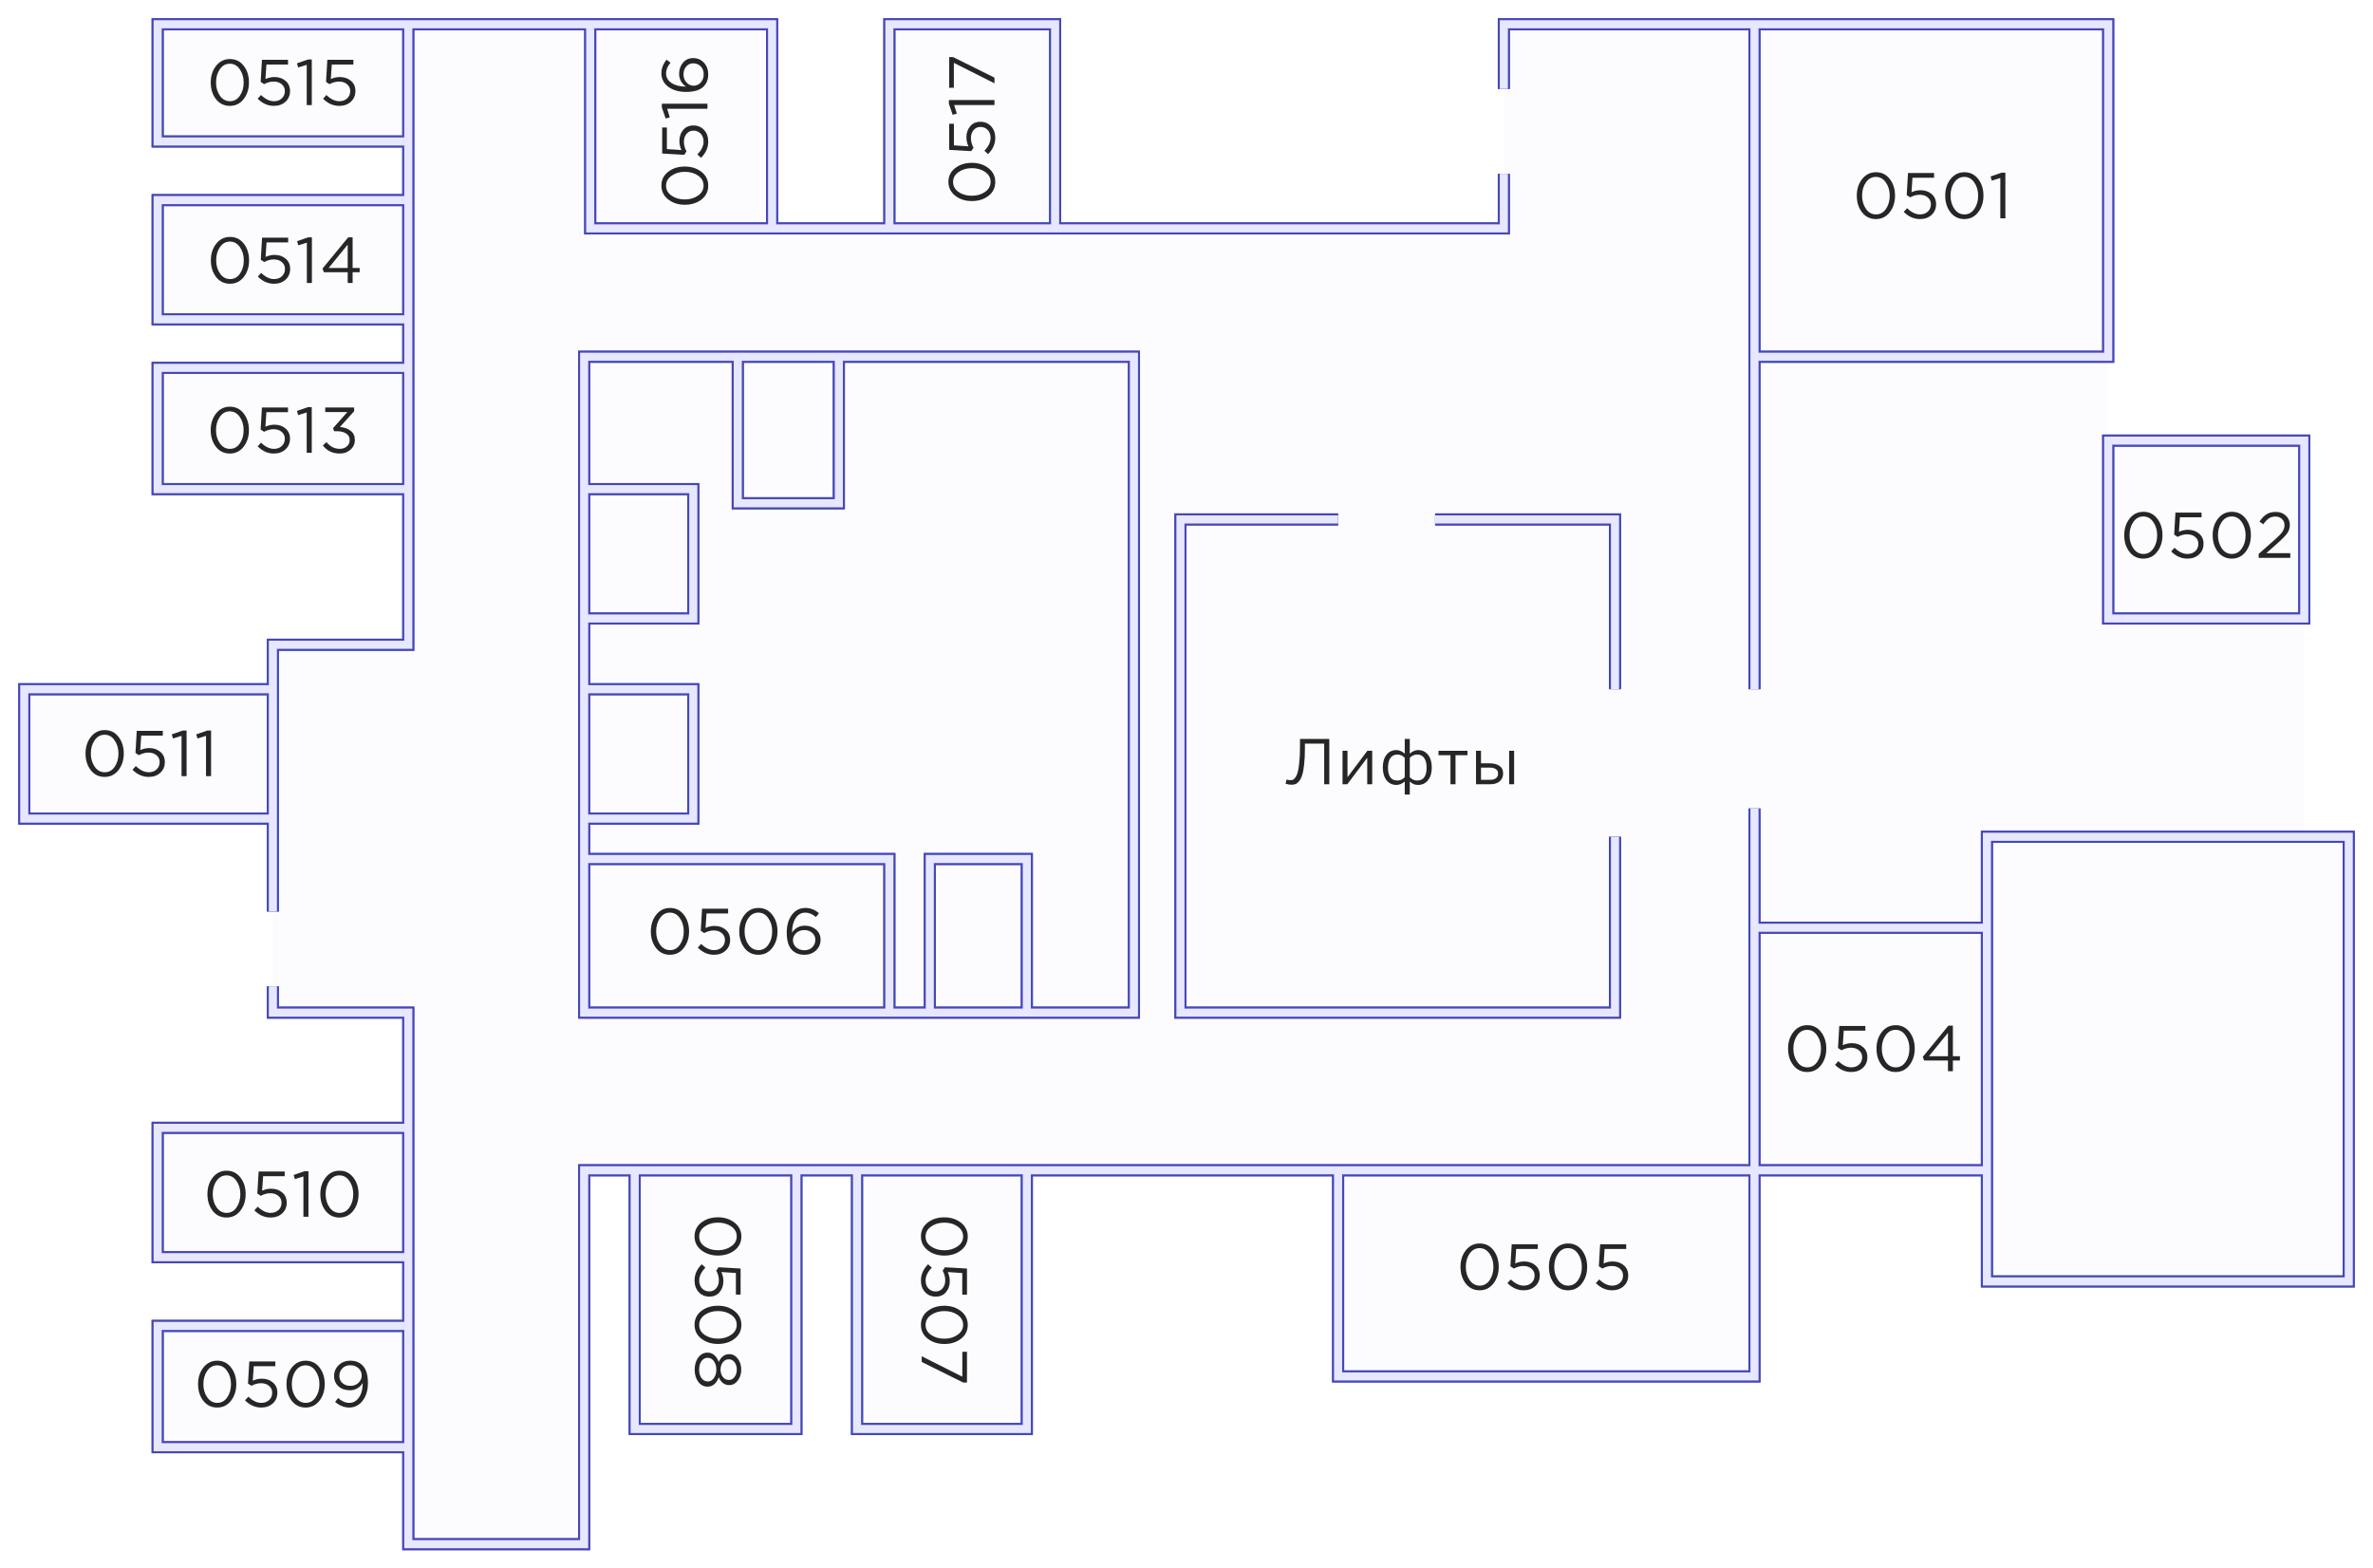 <svg width="587" height="388" viewBox="0 0 587 388" fill="none" xmlns="http://www.w3.org/2000/svg">
<g filter="url(#filter0_f_55_1149)">
<path d="M372 22V6H434H521.5V88.25V109H570V153V207H581V317H491.5V289.5H434V340.5H331V289.5H254V353.5H212V289.5H197V353.5H157V289.5H144.5V382H101V358H39V328H101V311H39V279H101V250.5H67.5V244V225.5V202.5H6V170.5H67.5V159.5H101V121H39V91H101V79H39V49.5H101V35H39V6H101H146H191V56.5H220V6H261V56.5H372V43V22Z" fill="#F1F1FF" fill-opacity="0.2"/>
</g>
<g filter="url(#filter1_f_55_1149)">
<path d="M372 22V6H434M434 6V88.25M434 6H521.5V88.25H434M434 170.5V88.25M372 43V56.5H261M261 56.5V6H220V56.5M261 56.5H220M220 56.5H191M191 56.5V6H146M191 56.5H146V6M101 35H39V6H101M101 35V49.5M101 35V6M101 49.5H39V79H101M101 49.5V79M101 79V91M101 91H39V121H101M101 91V121M101 121V159.5H67.5V170.5M67.5 170.5H6V202.5H67.5M67.5 170.5V202.5M67.5 202.5V225.5M67.5 244V250.5H101V279M101 279H39V311H101M101 279V311M101 311V328M101 328H39V358H101M101 328V358M101 358V382H144.5V289.5H157M157 289.5V353.5H197V289.5M157 289.5H197M197 289.5H212M212 289.5V353.5H254V289.5M212 289.5H254M254 289.5H331M331 289.5V340.5H434V289.5M331 289.5H434M434 289.5H491.5M434 289.5V229.5M491.5 289.5V317H581V207H491.5V229.5M491.5 289.5V229.5M491.5 229.5H434M434 229.5V200M101 6H146M355 128.5H399.5V170.5M399.5 207V250.5H292V128.5H331M182.5 88.25H144.5V121M182.5 88.25V124.5H207.5V88.25M182.5 88.25H207.5M207.5 88.25H280.5V250.5H254M144.5 121H171.5V153H144.5M144.5 121V153M144.5 153V170.5M144.5 170.5H171.5V202.5H144.5M144.5 170.5V202.5M144.5 202.5V212.5M144.5 212.5V250.5H220M144.5 212.5H220V250.5M220 250.5H230M230 250.5V212.5H254V250.5M230 250.5H254M521.5 109V153H570V109H521.5Z" stroke="#615FC5" stroke-width="3"/>
</g>
<path d="M372 22V6H434M434 6V88.25M434 6H521.5V88.25H434M434 170.5V88.25M372 43V56.5H261M261 56.5V6H220V56.5M261 56.5H220M220 56.5H191M191 56.5V6H146M191 56.5H146V6M101 35H39V6H101M101 35V49.5M101 35V6M101 49.5H39V79H101M101 49.5V79M101 79V91M101 91H39V121H101M101 91V121M101 121V159.5H67.5V170.5M67.5 170.5H6V202.5H67.5M67.5 170.5V202.5M67.5 202.5V225.5M67.5 244V250.5H101V279M101 279H39V311H101M101 279V311M101 311V328M101 328H39V358H101M101 328V358M101 358V382H144.5V289.5H157M157 289.5V353.5H197V289.5M157 289.5H197M197 289.5H212M212 289.5V353.5H254V289.5M212 289.5H254M254 289.5H331M331 289.5V340.5H434V289.5M331 289.5H434M434 289.5H491.5M434 289.5V229.5M491.5 289.5V317H581V207H491.5V229.5M491.5 289.5V229.5M491.5 229.5H434M434 229.5V200M101 6H146M355 128.5H399.5V170.5M399.5 207V250.5H292V128.5H331M182.5 88.25H144.5V121M182.5 88.25V124.5H207.5V88.25M182.5 88.25H207.5M207.5 88.25H280.5V250.5H254M144.5 121H171.5V153H144.5M144.5 121V153M144.5 153V170.5M144.5 170.5H171.5V202.5H144.5M144.5 170.5V202.5M144.5 202.5V212.5M144.5 212.5V250.5H220M144.5 212.5H220V250.5M220 250.5H230M230 250.5V212.5H254V250.5M230 250.5H254M521.5 109V153H570V109H521.5Z" stroke="#4548B7" stroke-width="3"/>
<g filter="url(#filter2_f_55_1149)">
<path d="M372 22V6H434M434 6V88.25M434 6H521.5V88.25H434M434 170.5V88.25M372 43V56.5H261M261 56.5V6H220V56.5M261 56.5H220M220 56.5H191M191 56.5V6H146M191 56.5H146V6M101 35H39V6H101M101 35V49.5M101 35V6M101 49.5H39V79H101M101 49.5V79M101 79V91M101 91H39V121H101M101 91V121M101 121V159.5H67.5V170.5M67.5 170.5H6V202.5H67.5M67.5 170.5V202.5M67.5 202.5V225.5M67.5 244V250.5H101V279M101 279H39V311H101M101 279V311M101 311V328M101 328H39V358H101M101 328V358M101 358V382H144.5V289.5H157M157 289.5V353.5H197V289.5M157 289.5H197M197 289.5H212M212 289.5V353.5H254V289.5M212 289.5H254M254 289.5H331M331 289.5V340.5H434V289.5M331 289.5H434M434 289.5H491.5M434 289.5V229.5M491.5 289.5V317H581V207H491.5V229.5M491.5 289.5V229.5M491.5 229.5H434M434 229.5V200M101 6H146M355 128.5H399.5V170.5M399.5 207V250.5H292V128.5H331M182.5 88.25H144.5V121M182.5 88.25V124.5H207.5V88.25M182.5 88.25H207.5M207.5 88.25H280.5V250.5H254M144.5 121H171.5V153H144.5M144.5 121V153M144.5 153V170.5M144.5 170.5H171.5V202.5H144.5M144.5 170.5V202.5M144.5 202.5V212.5M144.5 212.5V250.5H220M144.5 212.5H220V250.5M220 250.5H230M230 250.5V212.5H254V250.5M230 250.5H254M521.5 109V153H570V109H521.5Z" stroke="#E7E7FF" stroke-width="2"/>
</g>
<path d="M60.273 24.512C59.398 25.632 58.257 26.192 56.849 26.192C55.441 26.192 54.3 25.637 53.425 24.528C52.561 23.408 52.129 22.032 52.129 20.4C52.129 18.789 52.566 17.424 53.441 16.304C54.327 15.173 55.473 14.608 56.881 14.608C58.289 14.608 59.425 15.168 60.289 16.288C61.153 17.397 61.585 18.768 61.585 20.4C61.585 22.011 61.148 23.381 60.273 24.512ZM54.401 23.68C55.041 24.587 55.868 25.04 56.881 25.04C57.895 25.04 58.711 24.592 59.329 23.696C59.959 22.789 60.273 21.691 60.273 20.4C60.273 19.131 59.953 18.043 59.313 17.136C58.684 16.219 57.862 15.76 56.849 15.76C55.836 15.76 55.014 16.213 54.385 17.12C53.756 18.016 53.441 19.109 53.441 20.4C53.441 21.669 53.761 22.763 54.401 23.68ZM67.743 26.192C66.26 26.192 64.927 25.6 63.743 24.416L64.575 23.504C65.631 24.528 66.692 25.04 67.759 25.04C68.559 25.04 69.209 24.805 69.711 24.336C70.212 23.867 70.463 23.264 70.463 22.528C70.463 21.835 70.201 21.269 69.679 20.832C69.167 20.395 68.5 20.176 67.679 20.176C66.911 20.176 66.127 20.389 65.327 20.816L64.479 20.256L64.799 14.8H71.247V15.968H65.903L65.663 19.552C66.42 19.221 67.156 19.056 67.871 19.056C68.991 19.056 69.913 19.371 70.639 20C71.375 20.619 71.743 21.456 71.743 22.512C71.743 23.6 71.369 24.485 70.623 25.168C69.876 25.851 68.916 26.192 67.743 26.192ZM75.876 26V16.032L73.764 16.688L73.46 15.664L76.196 14.72H77.124V26H75.876ZM83.914 26.192C82.431 26.192 81.098 25.6 79.914 24.416L80.746 23.504C81.802 24.528 82.863 25.04 83.93 25.04C84.73 25.04 85.381 24.805 85.882 24.336C86.383 23.867 86.634 23.264 86.634 22.528C86.634 21.835 86.373 21.269 85.85 20.832C85.338 20.395 84.671 20.176 83.85 20.176C83.082 20.176 82.298 20.389 81.498 20.816L80.65 20.256L80.97 14.8H87.418V15.968H82.074L81.834 19.552C82.591 19.221 83.327 19.056 84.042 19.056C85.162 19.056 86.085 19.371 86.81 20C87.546 20.619 87.914 21.456 87.914 22.512C87.914 23.6 87.541 24.485 86.794 25.168C86.047 25.851 85.087 26.192 83.914 26.192Z" fill="#262626"/>
<path d="M60.304 68.512C59.43 69.632 58.288 70.192 56.88 70.192C55.472 70.192 54.331 69.637 53.456 68.528C52.592 67.408 52.16 66.032 52.16 64.4C52.16 62.789 52.598 61.424 53.472 60.304C54.358 59.173 55.504 58.608 56.912 58.608C58.32 58.608 59.456 59.168 60.32 60.288C61.184 61.397 61.616 62.768 61.616 64.4C61.616 66.011 61.179 67.381 60.304 68.512ZM54.432 67.68C55.072 68.587 55.899 69.04 56.912 69.04C57.926 69.04 58.742 68.592 59.36 67.696C59.99 66.789 60.304 65.691 60.304 64.4C60.304 63.131 59.984 62.043 59.344 61.136C58.715 60.219 57.894 59.76 56.88 59.76C55.867 59.76 55.046 60.213 54.416 61.12C53.787 62.016 53.472 63.109 53.472 64.4C53.472 65.669 53.792 66.763 54.432 67.68ZM67.774 70.192C66.291 70.192 64.958 69.6 63.774 68.416L64.606 67.504C65.662 68.528 66.723 69.04 67.79 69.04C68.59 69.04 69.241 68.805 69.742 68.336C70.243 67.867 70.494 67.264 70.494 66.528C70.494 65.835 70.233 65.269 69.71 64.832C69.198 64.395 68.531 64.176 67.71 64.176C66.942 64.176 66.158 64.389 65.358 64.816L64.51 64.256L64.83 58.8H71.278V59.968H65.934L65.694 63.552C66.451 63.221 67.187 63.056 67.902 63.056C69.022 63.056 69.945 63.371 70.67 64C71.406 64.619 71.774 65.456 71.774 66.512C71.774 67.6 71.401 68.485 70.654 69.168C69.907 69.851 68.947 70.192 67.774 70.192ZM75.907 70V60.032L73.795 60.688L73.491 59.664L76.227 58.72H77.155V70H75.907ZM86.009 70V67.344H80.105L79.785 66.432L86.121 58.72H87.225V66.288H88.969V67.344H87.225V70H86.009ZM81.305 66.288H86.009V60.512L81.305 66.288Z" fill="#262626"/>
<path d="M60.265 110.512C59.391 111.632 58.249 112.192 56.841 112.192C55.433 112.192 54.292 111.637 53.417 110.528C52.553 109.408 52.121 108.032 52.121 106.4C52.121 104.789 52.559 103.424 53.433 102.304C54.319 101.173 55.465 100.608 56.873 100.608C58.281 100.608 59.417 101.168 60.281 102.288C61.145 103.397 61.577 104.768 61.577 106.4C61.577 108.011 61.14 109.381 60.265 110.512ZM54.393 109.68C55.033 110.587 55.86 111.04 56.873 111.04C57.887 111.04 58.703 110.592 59.321 109.696C59.951 108.789 60.265 107.691 60.265 106.4C60.265 105.131 59.945 104.043 59.305 103.136C58.676 102.219 57.855 101.76 56.841 101.76C55.828 101.76 55.007 102.213 54.377 103.12C53.748 104.016 53.433 105.109 53.433 106.4C53.433 107.669 53.753 108.763 54.393 109.68ZM67.735 112.192C66.252 112.192 64.919 111.6 63.735 110.416L64.567 109.504C65.623 110.528 66.684 111.04 67.751 111.04C68.551 111.04 69.201 110.805 69.703 110.336C70.204 109.867 70.455 109.264 70.455 108.528C70.455 107.835 70.194 107.269 69.671 106.832C69.159 106.395 68.492 106.176 67.671 106.176C66.903 106.176 66.119 106.389 65.319 106.816L64.471 106.256L64.791 100.8H71.239V101.968H65.895L65.655 105.552C66.412 105.221 67.148 105.056 67.863 105.056C68.983 105.056 69.906 105.371 70.631 106C71.367 106.619 71.735 107.456 71.735 108.512C71.735 109.6 71.362 110.485 70.615 111.168C69.868 111.851 68.908 112.192 67.735 112.192ZM75.868 112V102.032L73.756 102.688L73.452 101.664L76.188 100.72H77.116V112H75.868ZM84.034 112.192C82.274 112.192 80.882 111.525 79.858 110.192L80.77 109.376C81.677 110.485 82.77 111.04 84.05 111.04C84.743 111.04 85.325 110.837 85.794 110.432C86.263 110.027 86.498 109.493 86.498 108.832C86.498 108.149 86.21 107.621 85.634 107.248C85.058 106.864 84.301 106.672 83.362 106.672H82.642L82.386 105.92L85.922 101.936H80.45V100.8H87.602V101.728L84.082 105.632C85.149 105.717 86.029 106.027 86.722 106.56C87.426 107.083 87.778 107.835 87.778 108.816C87.778 109.797 87.415 110.608 86.69 111.248C85.975 111.877 85.09 112.192 84.034 112.192Z" fill="#262626"/>
<path d="M29.304 190.512C28.43 191.632 27.288 192.192 25.88 192.192C24.472 192.192 23.331 191.637 22.456 190.528C21.592 189.408 21.16 188.032 21.16 186.4C21.16 184.789 21.598 183.424 22.472 182.304C23.358 181.173 24.504 180.608 25.912 180.608C27.32 180.608 28.456 181.168 29.32 182.288C30.184 183.397 30.616 184.768 30.616 186.4C30.616 188.011 30.179 189.381 29.304 190.512ZM23.432 189.68C24.072 190.587 24.899 191.04 25.912 191.04C26.926 191.04 27.742 190.592 28.36 189.696C28.99 188.789 29.304 187.691 29.304 186.4C29.304 185.131 28.984 184.043 28.344 183.136C27.715 182.219 26.894 181.76 25.88 181.76C24.867 181.76 24.046 182.213 23.416 183.12C22.787 184.016 22.472 185.109 22.472 186.4C22.472 187.669 22.792 188.763 23.432 189.68ZM36.774 192.192C35.291 192.192 33.958 191.6 32.774 190.416L33.606 189.504C34.662 190.528 35.723 191.04 36.79 191.04C37.59 191.04 38.241 190.805 38.742 190.336C39.243 189.867 39.494 189.264 39.494 188.528C39.494 187.835 39.233 187.269 38.71 186.832C38.198 186.395 37.531 186.176 36.71 186.176C35.942 186.176 35.158 186.389 34.358 186.816L33.51 186.256L33.83 180.8H40.278V181.968H34.934L34.694 185.552C35.451 185.221 36.187 185.056 36.902 185.056C38.022 185.056 38.945 185.371 39.67 186C40.406 186.619 40.774 187.456 40.774 188.512C40.774 189.6 40.401 190.485 39.654 191.168C38.907 191.851 37.947 192.192 36.774 192.192ZM44.907 192V182.032L42.795 182.688L42.491 181.664L45.227 180.72H46.155V192H44.907ZM50.961 192V182.032L48.849 182.688L48.545 181.664L51.281 180.72H52.209V192H50.961Z" fill="#262626"/>
<path d="M59.453 299.512C58.578 300.632 57.437 301.192 56.029 301.192C54.621 301.192 53.48 300.637 52.605 299.528C51.741 298.408 51.309 297.032 51.309 295.4C51.309 293.789 51.746 292.424 52.621 291.304C53.506 290.173 54.653 289.608 56.061 289.608C57.469 289.608 58.605 290.168 59.469 291.288C60.333 292.397 60.765 293.768 60.765 295.4C60.765 297.011 60.328 298.381 59.453 299.512ZM53.581 298.68C54.221 299.587 55.047 300.04 56.061 300.04C57.074 300.04 57.89 299.592 58.509 298.696C59.138 297.789 59.453 296.691 59.453 295.4C59.453 294.131 59.133 293.043 58.493 292.136C57.864 291.219 57.042 290.76 56.029 290.76C55.016 290.76 54.194 291.213 53.565 292.12C52.935 293.016 52.621 294.109 52.621 295.4C52.621 296.669 52.941 297.763 53.581 298.68ZM66.922 301.192C65.44 301.192 64.106 300.6 62.922 299.416L63.754 298.504C64.81 299.528 65.872 300.04 66.938 300.04C67.738 300.04 68.389 299.805 68.89 299.336C69.392 298.867 69.642 298.264 69.642 297.528C69.642 296.835 69.381 296.269 68.858 295.832C68.346 295.395 67.68 295.176 66.858 295.176C66.09 295.176 65.306 295.389 64.506 295.816L63.658 295.256L63.978 289.8H70.426V290.968H65.082L64.842 294.552C65.6 294.221 66.336 294.056 67.05 294.056C68.17 294.056 69.093 294.371 69.818 295C70.554 295.619 70.922 296.456 70.922 297.512C70.922 298.6 70.549 299.485 69.802 300.168C69.056 300.851 68.096 301.192 66.922 301.192ZM75.055 301V291.032L72.943 291.688L72.639 290.664L75.375 289.72H76.303V301H75.055ZM87.382 299.512C86.507 300.632 85.366 301.192 83.958 301.192C82.55 301.192 81.408 300.637 80.534 299.528C79.67 298.408 79.238 297.032 79.238 295.4C79.238 293.789 79.675 292.424 80.55 291.304C81.435 290.173 82.582 289.608 83.99 289.608C85.398 289.608 86.534 290.168 87.398 291.288C88.262 292.397 88.694 293.768 88.694 295.4C88.694 297.011 88.256 298.381 87.382 299.512ZM81.51 298.68C82.15 299.587 82.976 300.04 83.99 300.04C85.003 300.04 85.819 299.592 86.438 298.696C87.067 297.789 87.382 296.691 87.382 295.4C87.382 294.131 87.062 293.043 86.422 292.136C85.792 291.219 84.971 290.76 83.958 290.76C82.944 290.76 82.123 291.213 81.494 292.12C80.864 293.016 80.55 294.109 80.55 295.4C80.55 296.669 80.87 297.763 81.51 298.68Z" fill="#262626"/>
<path d="M173.488 309.281C172.368 308.406 171.808 307.265 171.808 305.857C171.808 304.449 172.363 303.308 173.472 302.433C174.592 301.569 175.968 301.137 177.6 301.137C179.211 301.137 180.576 301.574 181.696 302.449C182.827 303.334 183.392 304.481 183.392 305.889C183.392 307.297 182.832 308.433 181.712 309.297C180.603 310.161 179.232 310.593 177.6 310.593C175.989 310.593 174.619 310.156 173.488 309.281ZM174.32 303.409C173.413 304.049 172.96 304.876 172.96 305.889C172.96 306.902 173.408 307.718 174.304 308.337C175.211 308.966 176.309 309.281 177.6 309.281C178.869 309.281 179.957 308.961 180.864 308.321C181.781 307.692 182.24 306.87 182.24 305.857C182.24 304.844 181.787 304.022 180.88 303.393C179.984 302.764 178.891 302.449 177.6 302.449C176.331 302.449 175.237 302.769 174.32 303.409ZM171.808 316.751C171.808 315.268 172.4 313.935 173.584 312.751L174.496 313.583C173.472 314.639 172.96 315.7 172.96 316.767C172.96 317.567 173.195 318.217 173.664 318.719C174.133 319.22 174.736 319.471 175.472 319.471C176.165 319.471 176.731 319.209 177.168 318.687C177.605 318.175 177.824 317.508 177.824 316.687C177.824 315.919 177.611 315.135 177.184 314.335L177.744 313.487L183.2 313.807V320.255H182.032V314.911L178.448 314.671C178.779 315.428 178.944 316.164 178.944 316.879C178.944 317.999 178.629 318.921 178 319.647C177.381 320.383 176.544 320.751 175.488 320.751C174.4 320.751 173.515 320.377 172.832 319.631C172.149 318.884 171.808 317.924 171.808 316.751ZM173.488 331.155C172.368 330.281 171.808 329.139 171.808 327.731C171.808 326.323 172.363 325.182 173.472 324.307C174.592 323.443 175.968 323.011 177.6 323.011C179.211 323.011 180.576 323.449 181.696 324.323C182.827 325.209 183.392 326.355 183.392 327.763C183.392 329.171 182.832 330.307 181.712 331.171C180.603 332.035 179.232 332.467 177.6 332.467C175.989 332.467 174.619 332.03 173.488 331.155ZM174.32 325.283C173.413 325.923 172.96 326.75 172.96 327.763C172.96 328.777 173.408 329.593 174.304 330.211C175.211 330.841 176.309 331.155 177.6 331.155C178.869 331.155 179.957 330.835 180.864 330.195C181.781 329.566 182.24 328.745 182.24 327.731C182.24 326.718 181.787 325.897 180.88 325.267C179.984 324.638 178.891 324.323 177.6 324.323C176.331 324.323 175.237 324.643 174.32 325.283ZM172.72 341.825C172.133 341.025 171.84 340.022 171.84 338.817C171.84 337.612 172.139 336.609 172.736 335.809C173.333 335.009 174.101 334.609 175.04 334.609C175.68 334.609 176.235 334.817 176.704 335.233C177.173 335.649 177.536 336.209 177.792 336.913C178.379 335.633 179.248 334.993 180.4 334.993C181.243 334.993 181.947 335.366 182.512 336.113C183.077 336.87 183.36 337.772 183.36 338.817C183.36 339.862 183.077 340.758 182.512 341.505C181.947 342.262 181.232 342.641 180.368 342.641C179.237 342.641 178.379 342.001 177.792 340.721C177.216 342.257 176.293 343.025 175.024 343.025C174.085 343.025 173.317 342.625 172.72 341.825ZM178.816 336.993C178.432 337.484 178.24 338.092 178.24 338.817C178.24 339.542 178.432 340.15 178.816 340.641C179.2 341.132 179.701 341.377 180.32 341.377C180.875 341.377 181.333 341.132 181.696 340.641C182.069 340.15 182.256 339.542 182.256 338.817C182.256 338.081 182.069 337.468 181.696 336.977C181.333 336.497 180.864 336.257 180.288 336.257C179.691 336.257 179.2 336.502 178.816 336.993ZM173.552 336.673C173.147 337.206 172.944 337.921 172.944 338.817C172.944 339.713 173.147 340.422 173.552 340.945C173.957 341.478 174.464 341.745 175.072 341.745C175.691 341.745 176.197 341.462 176.592 340.897C176.997 340.332 177.2 339.638 177.2 338.817C177.2 337.985 176.997 337.286 176.592 336.721C176.187 336.166 175.669 335.889 175.04 335.889C174.453 335.889 173.957 336.15 173.552 336.673Z" fill="#262626"/>
<path d="M229.488 309.289C228.368 308.414 227.808 307.273 227.808 305.865C227.808 304.457 228.363 303.315 229.472 302.441C230.592 301.577 231.968 301.145 233.6 301.145C235.211 301.145 236.576 301.582 237.696 302.457C238.827 303.342 239.392 304.489 239.392 305.897C239.392 307.305 238.832 308.441 237.712 309.305C236.603 310.169 235.232 310.601 233.6 310.601C231.989 310.601 230.619 310.163 229.488 309.289ZM230.32 303.417C229.413 304.057 228.96 304.883 228.96 305.897C228.96 306.91 229.408 307.726 230.304 308.345C231.211 308.974 232.309 309.289 233.6 309.289C234.869 309.289 235.957 308.969 236.864 308.329C237.781 307.699 238.24 306.878 238.24 305.865C238.24 304.851 237.787 304.03 236.88 303.401C235.984 302.771 234.891 302.457 233.6 302.457C232.331 302.457 231.237 302.777 230.32 303.417ZM227.808 316.758C227.808 315.276 228.4 313.942 229.584 312.758L230.496 313.59C229.472 314.646 228.96 315.708 228.96 316.774C228.96 317.574 229.195 318.225 229.664 318.726C230.133 319.228 230.736 319.478 231.472 319.478C232.165 319.478 232.731 319.217 233.168 318.694C233.605 318.182 233.824 317.516 233.824 316.694C233.824 315.926 233.611 315.142 233.184 314.342L233.744 313.494L239.2 313.814V320.262H238.032V314.918L234.448 314.678C234.779 315.436 234.944 316.172 234.944 316.886C234.944 318.006 234.629 318.929 234 319.654C233.381 320.39 232.544 320.758 231.488 320.758C230.4 320.758 229.515 320.385 228.832 319.638C228.149 318.892 227.808 317.932 227.808 316.758ZM229.488 331.163C228.368 330.289 227.808 329.147 227.808 327.739C227.808 326.331 228.363 325.19 229.472 324.315C230.592 323.451 231.968 323.019 233.6 323.019C235.211 323.019 236.576 323.457 237.696 324.331C238.827 325.217 239.392 326.363 239.392 327.771C239.392 329.179 238.832 330.315 237.712 331.179C236.603 332.043 235.232 332.475 233.6 332.475C231.989 332.475 230.619 332.038 229.488 331.163ZM230.32 325.291C229.413 325.931 228.96 326.758 228.96 327.771C228.96 328.785 229.408 329.601 230.304 330.219C231.211 330.849 232.309 331.163 233.6 331.163C234.869 331.163 235.957 330.843 236.864 330.203C237.781 329.574 238.24 328.753 238.24 327.739C238.24 326.726 237.787 325.905 236.88 325.275C235.984 324.646 234.891 324.331 233.6 324.331C232.331 324.331 231.237 324.651 230.32 325.291ZM228 335.508L238.048 340.564V334.404H239.2V342.004H238.256L228 336.916V335.508Z" fill="#262626"/>
<path d="M173.512 42.508C174.632 43.383 175.192 44.524 175.192 45.932C175.192 47.34 174.637 48.481 173.528 49.356C172.408 50.22 171.032 50.652 169.4 50.652C167.789 50.652 166.424 50.215 165.304 49.34C164.173 48.455 163.608 47.308 163.608 45.9C163.608 44.492 164.168 43.356 165.288 42.492C166.397 41.628 167.768 41.196 169.4 41.196C171.011 41.196 172.381 41.633 173.512 42.508ZM172.68 48.38C173.587 47.74 174.04 46.913 174.04 45.9C174.04 44.887 173.592 44.071 172.696 43.452C171.789 42.823 170.691 42.508 169.4 42.508C168.131 42.508 167.043 42.828 166.136 43.468C165.219 44.097 164.76 44.919 164.76 45.932C164.76 46.945 165.213 47.767 166.12 48.396C167.016 49.025 168.109 49.34 169.4 49.34C170.669 49.34 171.763 49.02 172.68 48.38ZM175.192 35.039C175.192 36.521 174.6 37.855 173.416 39.039L172.504 38.207C173.528 37.151 174.04 36.089 174.04 35.023C174.04 34.223 173.805 33.572 173.336 33.071C172.867 32.569 172.264 32.319 171.528 32.319C170.835 32.319 170.269 32.58 169.832 33.103C169.395 33.615 169.176 34.281 169.176 35.103C169.176 35.871 169.389 36.655 169.816 37.455L169.256 38.303L163.8 37.983V31.535H164.968V36.879L168.552 37.119C168.221 36.361 168.056 35.625 168.056 34.911C168.056 33.791 168.371 32.868 169 32.143C169.619 31.407 170.456 31.039 171.512 31.039C172.6 31.039 173.485 31.412 174.168 32.159C174.851 32.905 175.192 33.865 175.192 35.039ZM175 26.906H165.032L165.688 29.018L164.664 29.322L163.72 26.586V25.658H175V26.906ZM175.192 18.387C175.192 19.731 174.749 20.793 173.864 21.571C172.979 22.35 171.587 22.739 169.688 22.739C167.939 22.739 166.488 22.323 165.336 21.491C164.184 20.649 163.608 19.513 163.608 18.083C163.608 16.921 164.035 15.817 164.888 14.771L165.864 15.507C165.128 16.382 164.76 17.262 164.76 18.147C164.76 19.139 165.213 19.934 166.12 20.531C167.027 21.129 168.205 21.427 169.656 21.427H169.704C168.563 20.649 167.992 19.587 167.992 18.243C167.992 17.166 168.312 16.254 168.952 15.507C169.592 14.75 170.429 14.371 171.464 14.371C172.541 14.371 173.432 14.755 174.136 15.523C174.84 16.291 175.192 17.246 175.192 18.387ZM174.072 18.371C174.072 17.561 173.827 16.91 173.336 16.419C172.845 15.918 172.227 15.667 171.48 15.667C170.787 15.667 170.216 15.923 169.768 16.435C169.309 16.947 169.08 17.603 169.08 18.403C169.08 19.214 169.331 19.886 169.832 20.419C170.323 20.942 170.899 21.203 171.56 21.203C172.275 21.203 172.872 20.937 173.352 20.403C173.832 19.87 174.072 19.193 174.072 18.371Z" fill="#262626"/>
<path d="M244.512 41.594C245.632 42.469 246.192 43.61 246.192 45.018C246.192 46.426 245.637 47.567 244.528 48.442C243.408 49.306 242.032 49.738 240.4 49.738C238.789 49.738 237.424 49.301 236.304 48.426C235.173 47.541 234.608 46.394 234.608 44.986C234.608 43.578 235.168 42.442 236.288 41.578C237.397 40.714 238.768 40.282 240.4 40.282C242.011 40.282 243.381 40.719 244.512 41.594ZM243.68 47.466C244.587 46.826 245.04 45.999 245.04 44.986C245.04 43.973 244.592 43.157 243.696 42.538C242.789 41.909 241.691 41.594 240.4 41.594C239.131 41.594 238.043 41.914 237.136 42.554C236.219 43.183 235.76 44.005 235.76 45.018C235.76 46.031 236.213 46.853 237.12 47.482C238.016 48.111 239.109 48.426 240.4 48.426C241.669 48.426 242.763 48.106 243.68 47.466ZM246.192 34.124C246.192 35.607 245.6 36.941 244.416 38.124L243.504 37.292C244.528 36.236 245.04 35.175 245.04 34.108C245.04 33.309 244.805 32.658 244.336 32.157C243.867 31.655 243.264 31.404 242.528 31.404C241.835 31.404 241.269 31.666 240.832 32.188C240.395 32.7 240.176 33.367 240.176 34.188C240.176 34.956 240.389 35.74 240.816 36.541L240.256 37.389L234.8 37.069V30.62H235.968V35.965L239.552 36.205C239.221 35.447 239.056 34.711 239.056 33.996C239.056 32.877 239.371 31.954 240 31.229C240.619 30.492 241.456 30.125 242.512 30.125C243.6 30.125 244.485 30.498 245.168 31.244C245.851 31.991 246.192 32.951 246.192 34.124ZM246 25.992H236.032L236.688 28.104L235.664 28.408L234.72 25.672V24.744H246V25.992ZM246 20.609L235.952 15.553V21.713H234.8V14.113H235.744L246 19.201V20.609Z" fill="#262626"/>
<path d="M57.14 346.512C56.266 347.632 55.124 348.192 53.716 348.192C52.308 348.192 51.167 347.637 50.292 346.528C49.428 345.408 48.996 344.032 48.996 342.4C48.996 340.789 49.434 339.424 50.308 338.304C51.194 337.173 52.34 336.608 53.748 336.608C55.156 336.608 56.292 337.168 57.156 338.288C58.02 339.397 58.452 340.768 58.452 342.4C58.452 344.011 58.015 345.381 57.14 346.512ZM51.268 345.68C51.908 346.587 52.735 347.04 53.748 347.04C54.762 347.04 55.578 346.592 56.196 345.696C56.826 344.789 57.14 343.691 57.14 342.4C57.14 341.131 56.82 340.043 56.18 339.136C55.551 338.219 54.73 337.76 53.716 337.76C52.703 337.76 51.882 338.213 51.252 339.12C50.623 340.016 50.308 341.109 50.308 342.4C50.308 343.669 50.628 344.763 51.268 345.68ZM64.61 348.192C63.127 348.192 61.794 347.6 60.61 346.416L61.442 345.504C62.498 346.528 63.559 347.04 64.626 347.04C65.426 347.04 66.076 346.805 66.578 346.336C67.079 345.867 67.33 345.264 67.33 344.528C67.33 343.835 67.069 343.269 66.546 342.832C66.034 342.395 65.367 342.176 64.546 342.176C63.778 342.176 62.994 342.389 62.194 342.816L61.346 342.256L61.666 336.8H68.114V337.968H62.77L62.53 341.552C63.287 341.221 64.023 341.056 64.738 341.056C65.858 341.056 66.781 341.371 67.506 342C68.242 342.619 68.61 343.456 68.61 344.512C68.61 345.6 68.237 346.485 67.49 347.168C66.743 347.851 65.783 348.192 64.61 348.192ZM79.015 346.512C78.14 347.632 76.999 348.192 75.591 348.192C74.183 348.192 73.041 347.637 72.167 346.528C71.303 345.408 70.871 344.032 70.871 342.4C70.871 340.789 71.308 339.424 72.183 338.304C73.068 337.173 74.215 336.608 75.623 336.608C77.031 336.608 78.167 337.168 79.031 338.288C79.895 339.397 80.327 340.768 80.327 342.4C80.327 344.011 79.889 345.381 79.015 346.512ZM73.143 345.68C73.783 346.587 74.609 347.04 75.623 347.04C76.636 347.04 77.452 346.592 78.071 345.696C78.7 344.789 79.015 343.691 79.015 342.4C79.015 341.131 78.695 340.043 78.055 339.136C77.425 338.219 76.604 337.76 75.591 337.76C74.577 337.76 73.756 338.213 73.127 339.12C72.497 340.016 72.183 341.109 72.183 342.4C72.183 343.669 72.503 344.763 73.143 345.68ZM86.356 348.192C85.162 348.192 84.01 347.733 82.9 346.816L83.636 345.84C84.543 346.64 85.46 347.04 86.388 347.04C87.38 347.04 88.18 346.597 88.788 345.712C89.407 344.816 89.716 343.669 89.716 342.272V342.128C88.97 343.323 87.914 343.92 86.548 343.92C85.396 343.92 84.458 343.595 83.732 342.944C83.007 342.283 82.644 341.44 82.644 340.416C82.644 339.339 83.023 338.437 83.78 337.712C84.538 336.976 85.503 336.608 86.676 336.608C87.999 336.608 89.05 337.051 89.828 337.936C90.618 338.821 91.012 340.219 91.012 342.128C91.012 343.909 90.58 345.365 89.716 346.496C88.852 347.627 87.732 348.192 86.356 348.192ZM86.692 342.832C87.514 342.832 88.18 342.576 88.692 342.064C89.215 341.552 89.476 340.955 89.476 340.272C89.476 339.547 89.21 338.944 88.676 338.464C88.143 337.973 87.46 337.728 86.628 337.728C85.818 337.728 85.167 337.989 84.676 338.512C84.186 339.024 83.94 339.648 83.94 340.384C83.94 341.099 84.196 341.685 84.708 342.144C85.22 342.603 85.882 342.832 86.692 342.832Z" fill="#262626"/>
<path d="M169.14 234.512C168.266 235.632 167.124 236.192 165.716 236.192C164.308 236.192 163.167 235.637 162.292 234.528C161.428 233.408 160.996 232.032 160.996 230.4C160.996 228.789 161.434 227.424 162.308 226.304C163.194 225.173 164.34 224.608 165.748 224.608C167.156 224.608 168.292 225.168 169.156 226.288C170.02 227.397 170.452 228.768 170.452 230.4C170.452 232.011 170.015 233.381 169.14 234.512ZM163.268 233.68C163.908 234.587 164.735 235.04 165.748 235.04C166.762 235.04 167.578 234.592 168.196 233.696C168.826 232.789 169.14 231.691 169.14 230.4C169.14 229.131 168.82 228.043 168.18 227.136C167.551 226.219 166.73 225.76 165.716 225.76C164.703 225.76 163.882 226.213 163.252 227.12C162.623 228.016 162.308 229.109 162.308 230.4C162.308 231.669 162.628 232.763 163.268 233.68ZM176.61 236.192C175.127 236.192 173.794 235.6 172.61 234.416L173.442 233.504C174.498 234.528 175.559 235.04 176.626 235.04C177.426 235.04 178.077 234.805 178.578 234.336C179.079 233.867 179.33 233.264 179.33 232.528C179.33 231.835 179.069 231.269 178.546 230.832C178.034 230.395 177.367 230.176 176.546 230.176C175.778 230.176 174.994 230.389 174.194 230.816L173.346 230.256L173.666 224.8H180.114V225.968H174.77L174.53 229.552C175.287 229.221 176.023 229.056 176.738 229.056C177.858 229.056 178.781 229.371 179.506 230C180.242 230.619 180.61 231.456 180.61 232.512C180.61 233.6 180.237 234.485 179.49 235.168C178.743 235.851 177.783 236.192 176.61 236.192ZM191.015 234.512C190.14 235.632 188.999 236.192 187.591 236.192C186.183 236.192 185.041 235.637 184.167 234.528C183.303 233.408 182.871 232.032 182.871 230.4C182.871 228.789 183.308 227.424 184.183 226.304C185.068 225.173 186.215 224.608 187.623 224.608C189.031 224.608 190.167 225.168 191.031 226.288C191.895 227.397 192.327 228.768 192.327 230.4C192.327 232.011 191.889 233.381 191.015 234.512ZM185.143 233.68C185.783 234.587 186.609 235.04 187.623 235.04C188.636 235.04 189.452 234.592 190.071 233.696C190.7 232.789 191.015 231.691 191.015 230.4C191.015 229.131 190.695 228.043 190.055 227.136C189.425 226.219 188.604 225.76 187.591 225.76C186.577 225.76 185.756 226.213 185.127 227.12C184.497 228.016 184.183 229.109 184.183 230.4C184.183 231.669 184.503 232.763 185.143 233.68ZM198.964 236.192C197.62 236.192 196.559 235.749 195.78 234.864C195.002 233.979 194.612 232.587 194.612 230.688C194.612 228.939 195.028 227.488 195.86 226.336C196.703 225.184 197.839 224.608 199.268 224.608C200.431 224.608 201.535 225.035 202.58 225.888L201.844 226.864C200.97 226.128 200.09 225.76 199.204 225.76C198.212 225.76 197.418 226.213 196.82 227.12C196.223 228.027 195.924 229.205 195.924 230.656V230.704C196.703 229.563 197.764 228.992 199.108 228.992C200.186 228.992 201.098 229.312 201.844 229.952C202.602 230.592 202.98 231.429 202.98 232.464C202.98 233.541 202.596 234.432 201.828 235.136C201.06 235.84 200.106 236.192 198.964 236.192ZM198.98 235.072C199.791 235.072 200.442 234.827 200.932 234.336C201.434 233.845 201.684 233.227 201.684 232.48C201.684 231.787 201.428 231.216 200.916 230.768C200.404 230.309 199.748 230.08 198.948 230.08C198.138 230.08 197.466 230.331 196.932 230.832C196.41 231.323 196.148 231.899 196.148 232.56C196.148 233.275 196.415 233.872 196.948 234.352C197.482 234.832 198.159 235.072 198.98 235.072Z" fill="#262626"/>
<path d="M467.453 52.512C466.578 53.632 465.437 54.192 464.029 54.192C462.621 54.192 461.48 53.637 460.605 52.528C459.741 51.408 459.309 50.032 459.309 48.4C459.309 46.789 459.746 45.424 460.621 44.304C461.506 43.173 462.653 42.608 464.061 42.608C465.469 42.608 466.605 43.168 467.469 44.288C468.333 45.397 468.765 46.768 468.765 48.4C468.765 50.011 468.328 51.381 467.453 52.512ZM461.581 51.68C462.221 52.587 463.048 53.04 464.061 53.04C465.074 53.04 465.89 52.592 466.509 51.696C467.138 50.789 467.453 49.691 467.453 48.4C467.453 47.131 467.133 46.043 466.493 45.136C465.864 44.219 465.042 43.76 464.029 43.76C463.016 43.76 462.194 44.213 461.565 45.12C460.936 46.016 460.621 47.109 460.621 48.4C460.621 49.669 460.941 50.763 461.581 51.68ZM474.922 54.192C473.44 54.192 472.106 53.6 470.922 52.416L471.754 51.504C472.81 52.528 473.872 53.04 474.938 53.04C475.738 53.04 476.389 52.805 476.89 52.336C477.392 51.867 477.642 51.264 477.642 50.528C477.642 49.835 477.381 49.269 476.858 48.832C476.346 48.395 475.68 48.176 474.858 48.176C474.09 48.176 473.306 48.389 472.506 48.816L471.658 48.256L471.978 42.8H478.426V43.968H473.082L472.842 47.552C473.6 47.221 474.336 47.056 475.05 47.056C476.17 47.056 477.093 47.371 477.818 48C478.554 48.619 478.922 49.456 478.922 50.512C478.922 51.6 478.549 52.485 477.802 53.168C477.056 53.851 476.096 54.192 474.922 54.192ZM489.327 52.512C488.453 53.632 487.311 54.192 485.903 54.192C484.495 54.192 483.354 53.637 482.479 52.528C481.615 51.408 481.183 50.032 481.183 48.4C481.183 46.789 481.621 45.424 482.495 44.304C483.381 43.173 484.527 42.608 485.935 42.608C487.343 42.608 488.479 43.168 489.343 44.288C490.207 45.397 490.639 46.768 490.639 48.4C490.639 50.011 490.202 51.381 489.327 52.512ZM483.455 51.68C484.095 52.587 484.922 53.04 485.935 53.04C486.949 53.04 487.765 52.592 488.383 51.696C489.013 50.789 489.327 49.691 489.327 48.4C489.327 47.131 489.007 46.043 488.367 45.136C487.738 44.219 486.917 43.76 485.903 43.76C484.89 43.76 484.069 44.213 483.439 45.12C482.81 46.016 482.495 47.109 482.495 48.4C482.495 49.669 482.815 50.763 483.455 51.68ZM494.813 54V44.032L492.701 44.688L492.397 43.664L495.133 42.72H496.061V54H494.813Z" fill="#262626"/>
<path d="M533.609 136.512C532.734 137.632 531.593 138.192 530.185 138.192C528.777 138.192 527.636 137.637 526.761 136.528C525.897 135.408 525.465 134.032 525.465 132.4C525.465 130.789 525.902 129.424 526.777 128.304C527.662 127.173 528.809 126.608 530.217 126.608C531.625 126.608 532.761 127.168 533.625 128.288C534.489 129.397 534.921 130.768 534.921 132.4C534.921 134.011 534.484 135.381 533.609 136.512ZM527.737 135.68C528.377 136.587 529.204 137.04 530.217 137.04C531.23 137.04 532.046 136.592 532.665 135.696C533.294 134.789 533.609 133.691 533.609 132.4C533.609 131.131 533.289 130.043 532.649 129.136C532.02 128.219 531.198 127.76 530.185 127.76C529.172 127.76 528.35 128.213 527.721 129.12C527.092 130.016 526.777 131.109 526.777 132.4C526.777 133.669 527.097 134.763 527.737 135.68ZM541.079 138.192C539.596 138.192 538.263 137.6 537.079 136.416L537.911 135.504C538.967 136.528 540.028 137.04 541.095 137.04C541.895 137.04 542.545 136.805 543.047 136.336C543.548 135.867 543.799 135.264 543.799 134.528C543.799 133.835 543.537 133.269 543.015 132.832C542.503 132.395 541.836 132.176 541.015 132.176C540.247 132.176 539.463 132.389 538.663 132.816L537.815 132.256L538.135 126.8H544.583V127.968H539.239L538.999 131.552C539.756 131.221 540.492 131.056 541.207 131.056C542.327 131.056 543.249 131.371 543.975 132C544.711 132.619 545.079 133.456 545.079 134.512C545.079 135.6 544.705 136.485 543.959 137.168C543.212 137.851 542.252 138.192 541.079 138.192ZM555.484 136.512C554.609 137.632 553.468 138.192 552.06 138.192C550.652 138.192 549.51 137.637 548.635 136.528C547.771 135.408 547.339 134.032 547.339 132.4C547.339 130.789 547.777 129.424 548.651 128.304C549.537 127.173 550.684 126.608 552.092 126.608C553.5 126.608 554.636 127.168 555.5 128.288C556.364 129.397 556.796 130.768 556.796 132.4C556.796 134.011 556.358 135.381 555.484 136.512ZM549.612 135.68C550.251 136.587 551.078 137.04 552.092 137.04C553.105 137.04 553.921 136.592 554.54 135.696C555.169 134.789 555.484 133.691 555.484 132.4C555.484 131.131 555.164 130.043 554.524 129.136C553.894 128.219 553.073 127.76 552.06 127.76C551.046 127.76 550.225 128.213 549.595 129.12C548.966 130.016 548.651 131.109 548.651 132.4C548.651 133.669 548.971 134.763 549.612 135.68ZM558.717 138V137.024L562.781 133.44C563.655 132.672 564.263 132.032 564.605 131.52C564.946 131.008 565.117 130.475 565.117 129.92C565.117 129.28 564.898 128.763 564.461 128.368C564.023 127.973 563.49 127.776 562.861 127.776C562.253 127.776 561.714 127.931 561.245 128.24C560.786 128.549 560.322 129.035 559.853 129.696L558.925 129.024C559.469 128.213 560.045 127.616 560.653 127.232C561.261 126.837 562.029 126.64 562.957 126.64C563.959 126.64 564.786 126.944 565.437 127.552C566.098 128.149 566.429 128.912 566.429 129.84C566.429 130.608 566.221 131.291 565.805 131.888C565.389 132.485 564.653 133.253 563.597 134.192L560.605 136.848H566.541V138H558.717Z" fill="#262626"/>
<path d="M450.453 263.512C449.578 264.632 448.437 265.192 447.029 265.192C445.621 265.192 444.48 264.637 443.605 263.528C442.741 262.408 442.309 261.032 442.309 259.4C442.309 257.789 442.746 256.424 443.621 255.304C444.506 254.173 445.653 253.608 447.061 253.608C448.469 253.608 449.605 254.168 450.469 255.288C451.333 256.397 451.765 257.768 451.765 259.4C451.765 261.011 451.328 262.381 450.453 263.512ZM444.581 262.68C445.221 263.587 446.048 264.04 447.061 264.04C448.074 264.04 448.89 263.592 449.509 262.696C450.138 261.789 450.453 260.691 450.453 259.4C450.453 258.131 450.133 257.043 449.493 256.136C448.864 255.219 448.042 254.76 447.029 254.76C446.016 254.76 445.194 255.213 444.565 256.12C443.936 257.016 443.621 258.109 443.621 259.4C443.621 260.669 443.941 261.763 444.581 262.68ZM457.922 265.192C456.44 265.192 455.106 264.6 453.922 263.416L454.754 262.504C455.81 263.528 456.872 264.04 457.938 264.04C458.738 264.04 459.389 263.805 459.89 263.336C460.392 262.867 460.642 262.264 460.642 261.528C460.642 260.835 460.381 260.269 459.858 259.832C459.346 259.395 458.68 259.176 457.858 259.176C457.09 259.176 456.306 259.389 455.506 259.816L454.658 259.256L454.978 253.8H461.426V254.968H456.082L455.842 258.552C456.6 258.221 457.336 258.056 458.05 258.056C459.17 258.056 460.093 258.371 460.818 259C461.554 259.619 461.922 260.456 461.922 261.512C461.922 262.6 461.549 263.485 460.802 264.168C460.056 264.851 459.096 265.192 457.922 265.192ZM472.327 263.512C471.453 264.632 470.311 265.192 468.903 265.192C467.495 265.192 466.354 264.637 465.479 263.528C464.615 262.408 464.183 261.032 464.183 259.4C464.183 257.789 464.621 256.424 465.495 255.304C466.381 254.173 467.527 253.608 468.935 253.608C470.343 253.608 471.479 254.168 472.343 255.288C473.207 256.397 473.639 257.768 473.639 259.4C473.639 261.011 473.202 262.381 472.327 263.512ZM466.455 262.68C467.095 263.587 467.922 264.04 468.935 264.04C469.949 264.04 470.765 263.592 471.383 262.696C472.013 261.789 472.327 260.691 472.327 259.4C472.327 258.131 472.007 257.043 471.367 256.136C470.738 255.219 469.917 254.76 468.903 254.76C467.89 254.76 467.069 255.213 466.439 256.12C465.81 257.016 465.495 258.109 465.495 259.4C465.495 260.669 465.815 261.763 466.455 262.68ZM481.861 265V262.344H475.957L475.637 261.432L481.973 253.72H483.077V261.288H484.821V262.344H483.077V265H481.861ZM477.157 261.288H481.861V255.512L477.157 261.288Z" fill="#262626"/>
<path d="M369.422 317.512C368.547 318.632 367.406 319.192 365.998 319.192C364.59 319.192 363.448 318.637 362.574 317.528C361.71 316.408 361.278 315.032 361.278 313.4C361.278 311.789 361.715 310.424 362.59 309.304C363.475 308.173 364.622 307.608 366.03 307.608C367.438 307.608 368.574 308.168 369.438 309.288C370.302 310.397 370.734 311.768 370.734 313.4C370.734 315.011 370.296 316.381 369.422 317.512ZM363.55 316.68C364.19 317.587 365.016 318.04 366.03 318.04C367.043 318.04 367.859 317.592 368.478 316.696C369.107 315.789 369.422 314.691 369.422 313.4C369.422 312.131 369.102 311.043 368.462 310.136C367.832 309.219 367.011 308.76 365.998 308.76C364.984 308.76 364.163 309.213 363.534 310.12C362.904 311.016 362.59 312.109 362.59 313.4C362.59 314.669 362.91 315.763 363.55 316.68ZM376.891 319.192C375.408 319.192 374.075 318.6 372.891 317.416L373.723 316.504C374.779 317.528 375.84 318.04 376.907 318.04C377.707 318.04 378.358 317.805 378.859 317.336C379.36 316.867 379.611 316.264 379.611 315.528C379.611 314.835 379.35 314.269 378.827 313.832C378.315 313.395 377.648 313.176 376.827 313.176C376.059 313.176 375.275 313.389 374.475 313.816L373.627 313.256L373.947 307.8H380.395V308.968H375.051L374.811 312.552C375.568 312.221 376.304 312.056 377.019 312.056C378.139 312.056 379.062 312.371 379.787 313C380.523 313.619 380.891 314.456 380.891 315.512C380.891 316.6 380.518 317.485 379.771 318.168C379.024 318.851 378.064 319.192 376.891 319.192ZM391.296 317.512C390.421 318.632 389.28 319.192 387.872 319.192C386.464 319.192 385.323 318.637 384.448 317.528C383.584 316.408 383.152 315.032 383.152 313.4C383.152 311.789 383.589 310.424 384.464 309.304C385.349 308.173 386.496 307.608 387.904 307.608C389.312 307.608 390.448 308.168 391.312 309.288C392.176 310.397 392.608 311.768 392.608 313.4C392.608 315.011 392.171 316.381 391.296 317.512ZM385.424 316.68C386.064 317.587 386.891 318.04 387.904 318.04C388.917 318.04 389.733 317.592 390.352 316.696C390.981 315.789 391.296 314.691 391.296 313.4C391.296 312.131 390.976 311.043 390.336 310.136C389.707 309.219 388.885 308.76 387.872 308.76C386.859 308.76 386.037 309.213 385.408 310.12C384.779 311.016 384.464 312.109 384.464 313.4C384.464 314.669 384.784 315.763 385.424 316.68ZM398.765 319.192C397.283 319.192 395.949 318.6 394.765 317.416L395.597 316.504C396.653 317.528 397.715 318.04 398.781 318.04C399.581 318.04 400.232 317.805 400.734 317.336C401.235 316.867 401.485 316.264 401.485 315.528C401.485 314.835 401.224 314.269 400.701 313.832C400.189 313.395 399.523 313.176 398.701 313.176C397.933 313.176 397.149 313.389 396.349 313.816L395.501 313.256L395.821 307.8H402.269V308.968H396.925L396.685 312.552C397.443 312.221 398.179 312.056 398.893 312.056C400.013 312.056 400.936 312.371 401.661 313C402.398 313.619 402.766 314.456 402.766 315.512C402.766 316.6 402.392 317.485 401.645 318.168C400.899 318.851 399.939 319.192 398.765 319.192Z" fill="#262626"/>
<path d="M319.463 194.128C318.961 194.128 318.476 194.037 318.007 193.856L318.263 192.832C318.497 192.939 318.828 192.992 319.255 192.992C319.468 192.992 319.66 192.96 319.831 192.896C320.001 192.821 320.204 192.629 320.439 192.32C320.673 192 320.865 191.568 321.015 191.024C321.164 190.469 321.292 189.664 321.399 188.608C321.516 187.541 321.575 186.283 321.575 184.832V182.8H328.823V194H327.559V183.952H322.791V185.168C322.791 186.683 322.727 187.995 322.599 189.104C322.481 190.213 322.321 191.088 322.119 191.728C321.927 192.357 321.676 192.859 321.367 193.232C321.068 193.605 320.769 193.851 320.471 193.968C320.183 194.075 319.847 194.128 319.463 194.128ZM332.095 194V185.728H333.327V192.272L338.239 185.728H339.439V194H338.207V187.456L333.279 194H332.095ZM347.485 196.56V193.328C346.823 193.893 346.135 194.176 345.421 194.176C344.418 194.176 343.607 193.792 342.989 193.024C342.37 192.245 342.061 191.184 342.061 189.84C342.061 188.517 342.37 187.472 342.989 186.704C343.607 185.936 344.418 185.552 345.421 185.552C346.135 185.552 346.823 185.851 347.485 186.448V182.8H348.733V186.448C349.394 185.851 350.082 185.552 350.797 185.552C351.81 185.552 352.626 185.941 353.245 186.72C353.863 187.488 354.173 188.539 354.173 189.872C354.173 191.195 353.858 192.245 353.229 193.024C352.61 193.792 351.799 194.176 350.797 194.176C350.338 194.176 349.959 194.107 349.661 193.968C349.373 193.819 349.063 193.605 348.733 193.328V196.56H347.485ZM345.677 193.088C346.37 193.088 346.973 192.816 347.485 192.272V187.472C346.973 186.928 346.37 186.656 345.677 186.656C344.909 186.656 344.327 186.944 343.933 187.52C343.538 188.096 343.341 188.891 343.341 189.904C343.341 192.027 344.119 193.088 345.677 193.088ZM350.557 193.088C352.114 193.088 352.893 192.016 352.893 189.872C352.893 188.869 352.695 188.085 352.301 187.52C351.906 186.944 351.325 186.656 350.557 186.656C349.863 186.656 349.255 186.928 348.733 187.472V192.272C349.255 192.816 349.863 193.088 350.557 193.088ZM358.798 194V186.816H355.838V185.728H363.006V186.816H360.046V194H358.798ZM365.118 194V185.728H366.35V188.832H368.558C369.518 188.832 370.302 189.04 370.91 189.456C371.518 189.861 371.822 190.48 371.822 191.312C371.822 192.133 371.539 192.789 370.974 193.28C370.408 193.76 369.651 194 368.702 194H365.118ZM366.35 192.912H368.59C369.219 192.912 369.704 192.779 370.046 192.512C370.398 192.245 370.574 191.856 370.574 191.344C370.574 190.875 370.392 190.517 370.03 190.272C369.678 190.016 369.182 189.888 368.542 189.888H366.35V192.912ZM373.31 194V185.728H374.542V194H373.31Z" fill="#262626"/>
<defs>
<filter id="filter0_f_55_1149" x="5" y="5" width="577" height="378" filterUnits="userSpaceOnUse" color-interpolation-filters="sRGB">
<feFlood flood-opacity="0" result="BackgroundImageFix"/>
<feBlend mode="normal" in="SourceGraphic" in2="BackgroundImageFix" result="shape"/>
<feGaussianBlur stdDeviation="0.5" result="effect1_foregroundBlur_55_1149"/>
</filter>
<filter id="filter1_f_55_1149" x="0.5" y="0.5" width="586" height="387" filterUnits="userSpaceOnUse" color-interpolation-filters="sRGB">
<feFlood flood-opacity="0" result="BackgroundImageFix"/>
<feBlend mode="normal" in="SourceGraphic" in2="BackgroundImageFix" result="shape"/>
<feGaussianBlur stdDeviation="2" result="effect1_foregroundBlur_55_1149"/>
</filter>
<filter id="filter2_f_55_1149" x="4" y="4" width="579" height="380" filterUnits="userSpaceOnUse" color-interpolation-filters="sRGB">
<feFlood flood-opacity="0" result="BackgroundImageFix"/>
<feBlend mode="normal" in="SourceGraphic" in2="BackgroundImageFix" result="shape"/>
<feGaussianBlur stdDeviation="0.5" result="effect1_foregroundBlur_55_1149"/>
</filter>
</defs>
</svg>
